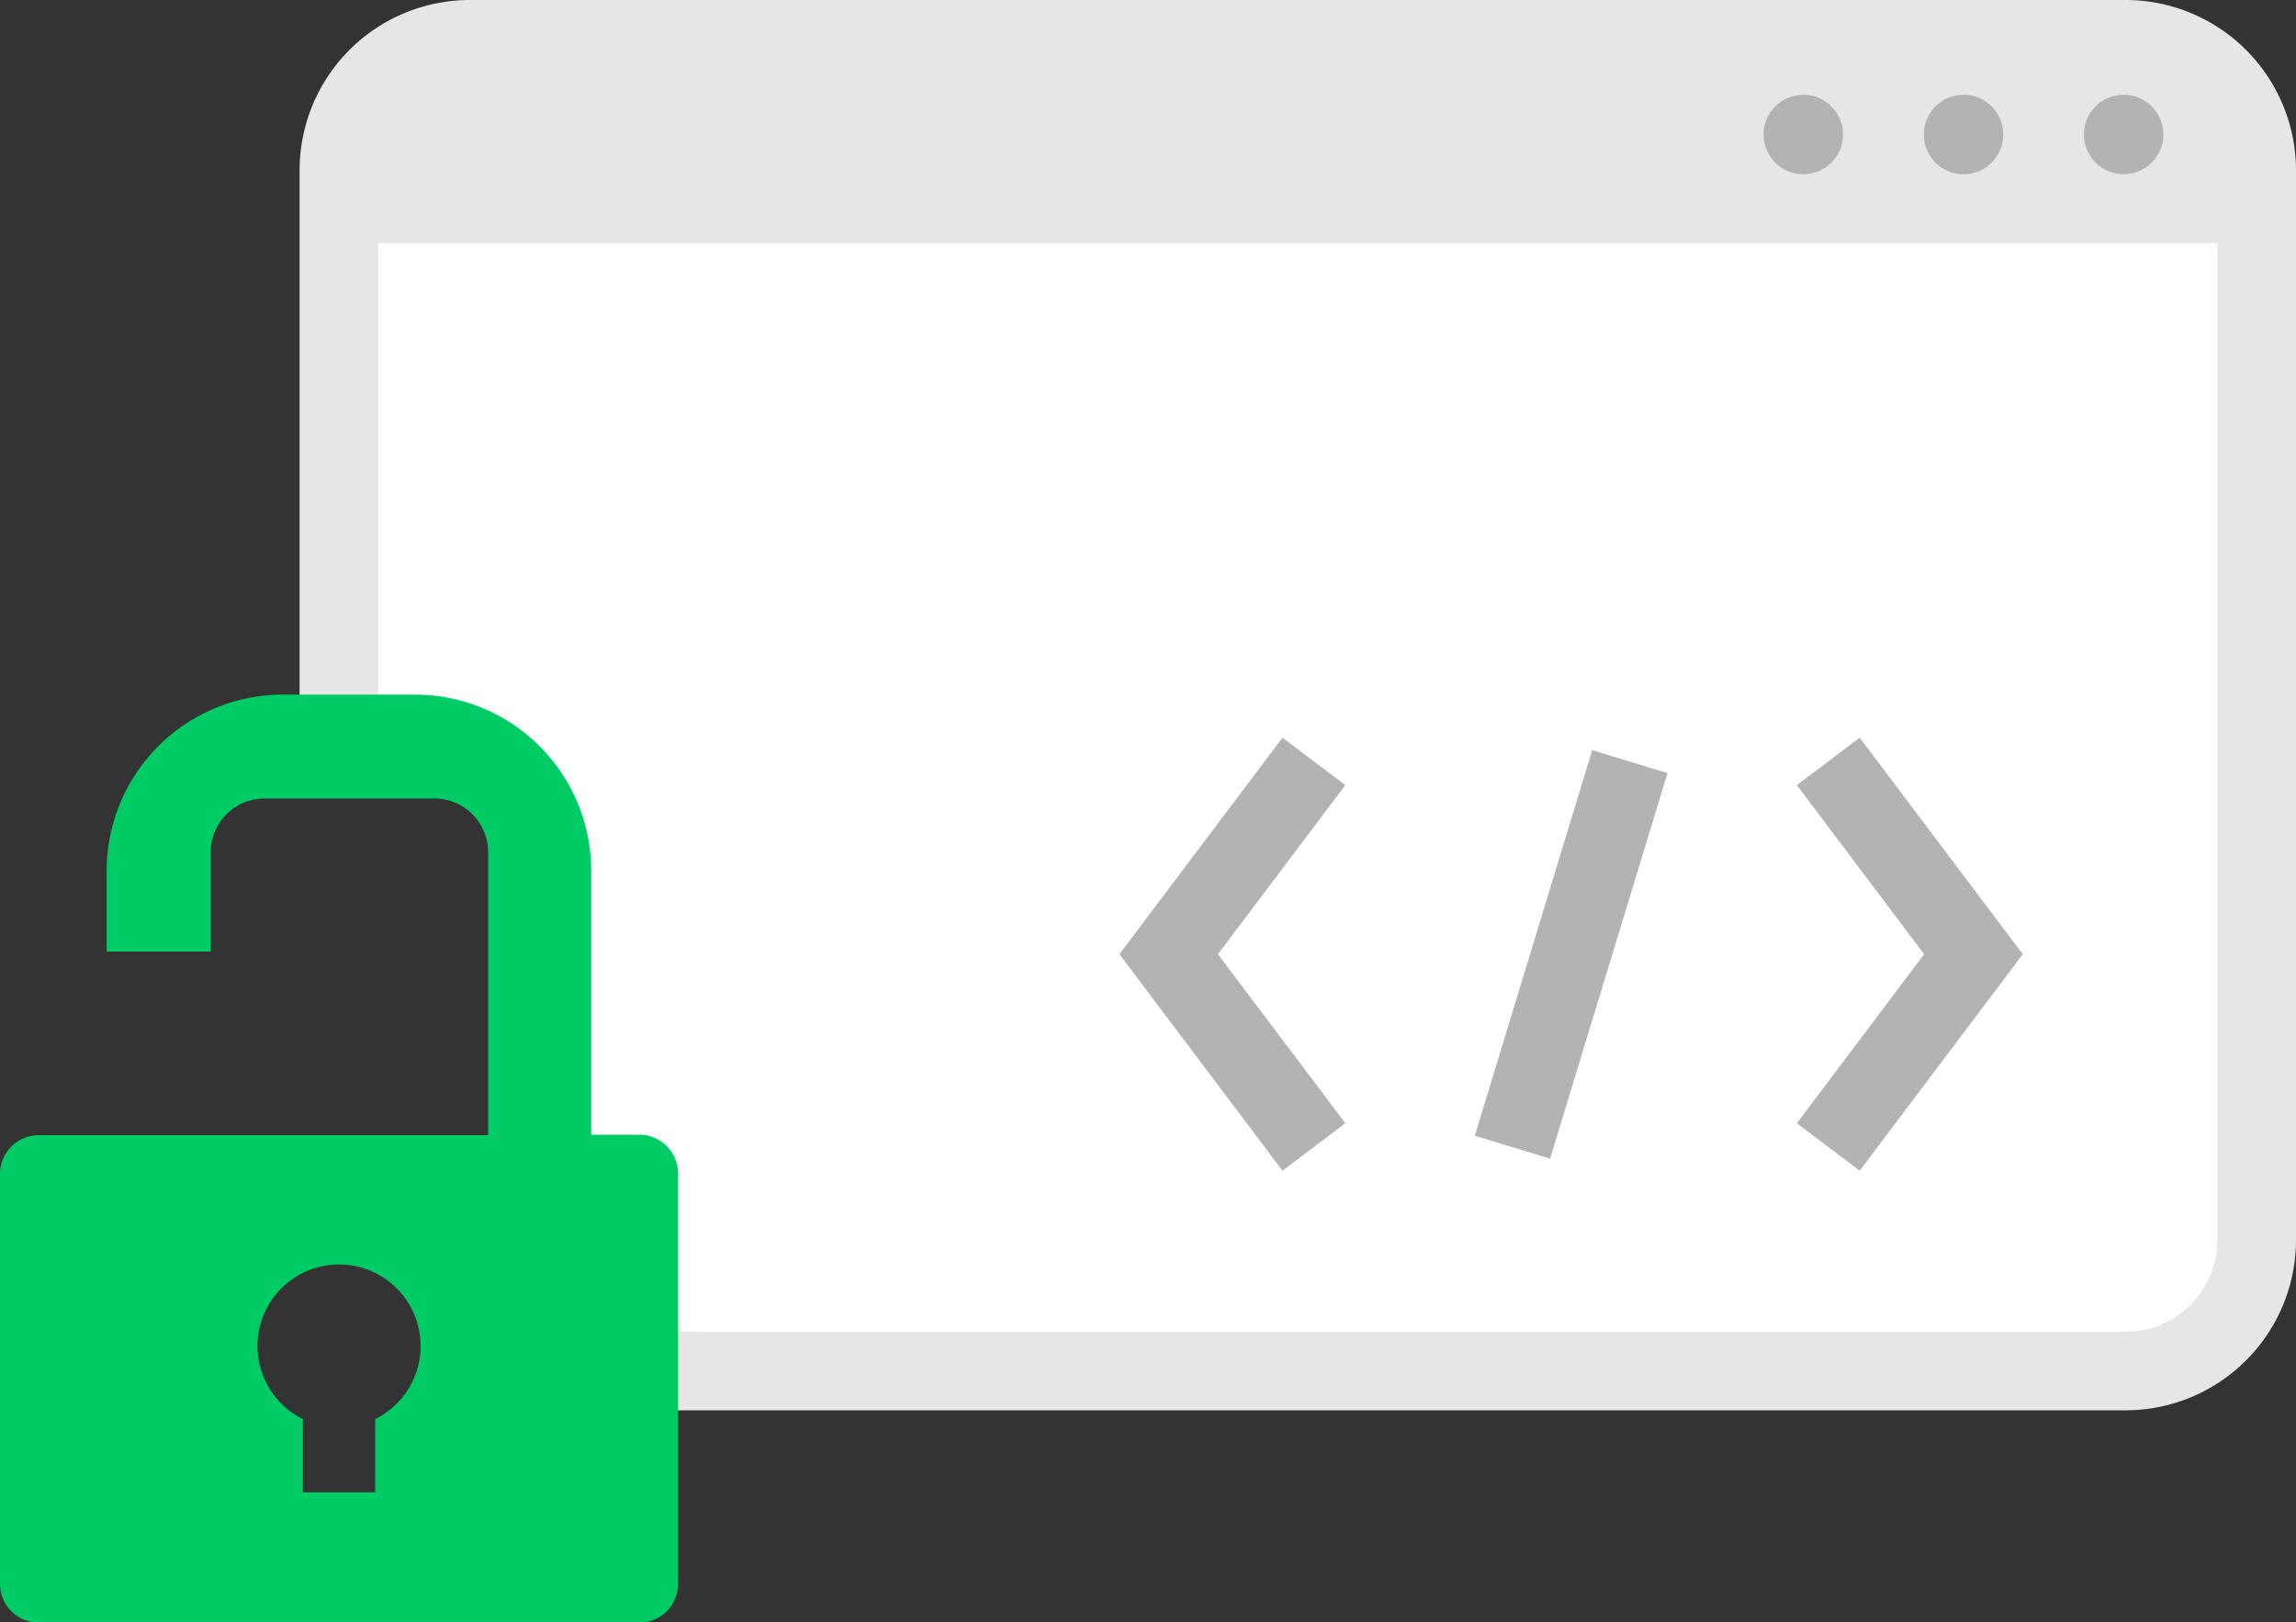 <svg id="Layer_1" data-name="Layer 1" xmlns="http://www.w3.org/2000/svg" viewBox="0 0 146.14 103.25"><rect x="0" y="0" width="146.14" height="103.25" fill="#333333" stroke="none"/><defs><style>.cls-1{fill:#fff;}.cls-2{fill:#e6e6e6;}.cls-3{fill:#b3b3b3;}.cls-4{fill:#0c6;}</style></defs><polygon class="cls-1" points="141.6 86.55 35.21 86.55 35.21 71.63 32.18 48.84 23.62 46.49 23.62 3.21 141.6 3.21 141.6 86.55"/><path class="cls-2" d="M36,84.09V49.21A10.84,10.84,0,0,1,46.84,38.38H152.23a10.85,10.85,0,0,1,10.84,10.83V117.3a10.85,10.85,0,0,1-10.84,10.84H58.9v-5h93.33a5.83,5.83,0,0,0,5.83-5.83V49.21a5.83,5.83,0,0,0-5.83-5.82H46.84A5.83,5.83,0,0,0,41,49.21V84.09Z" transform="translate(-16.93 -38.38)"/><path class="cls-2" d="M38.51,53.85V48.21a7.33,7.33,0,0,1,7.33-7.33h107.4a7.33,7.33,0,0,1,7.32,7.33v5.64" transform="translate(-16.93 -38.38)"/><polygon class="cls-3" points="81.63 74.51 71.25 60.73 81.63 46.95 85.63 49.97 77.52 60.73 85.63 71.49 81.63 74.51"/><polygon class="cls-3" points="118.37 74.51 114.37 71.49 122.47 60.73 114.37 49.97 118.37 46.95 128.75 60.73 118.37 74.51"/><rect class="cls-3" x="104.1" y="96.6" width="25.65" height="5.01" transform="translate(-28.87 143.72) rotate(-73.06)"/><circle class="cls-3" cx="135.17" cy="8.56" r="2.53"/><circle class="cls-3" cx="124.98" cy="8.56" r="2.53"/><circle class="cls-3" cx="114.78" cy="8.56" r="2.53"/><path class="cls-4" d="M57.63,110.6H54.56V93.8A11.21,11.21,0,0,0,43.35,82.59H34.94A11.21,11.21,0,0,0,23.72,93.8v5.14h6.62V92.63a3.43,3.43,0,0,1,3.42-3.43H44.52A3.43,3.43,0,0,1,48,92.63v18H19.4a2.47,2.47,0,0,0-2.47,2.47v26.09a2.46,2.46,0,0,0,2.47,2.46H57.63a2.46,2.46,0,0,0,2.46-2.46V113.07A2.47,2.47,0,0,0,57.63,110.6ZM40.81,128.7v4.66h-4.6V128.7a5.19,5.19,0,1,1,4.6,0Z" transform="translate(-16.93 -38.38)"/></svg>